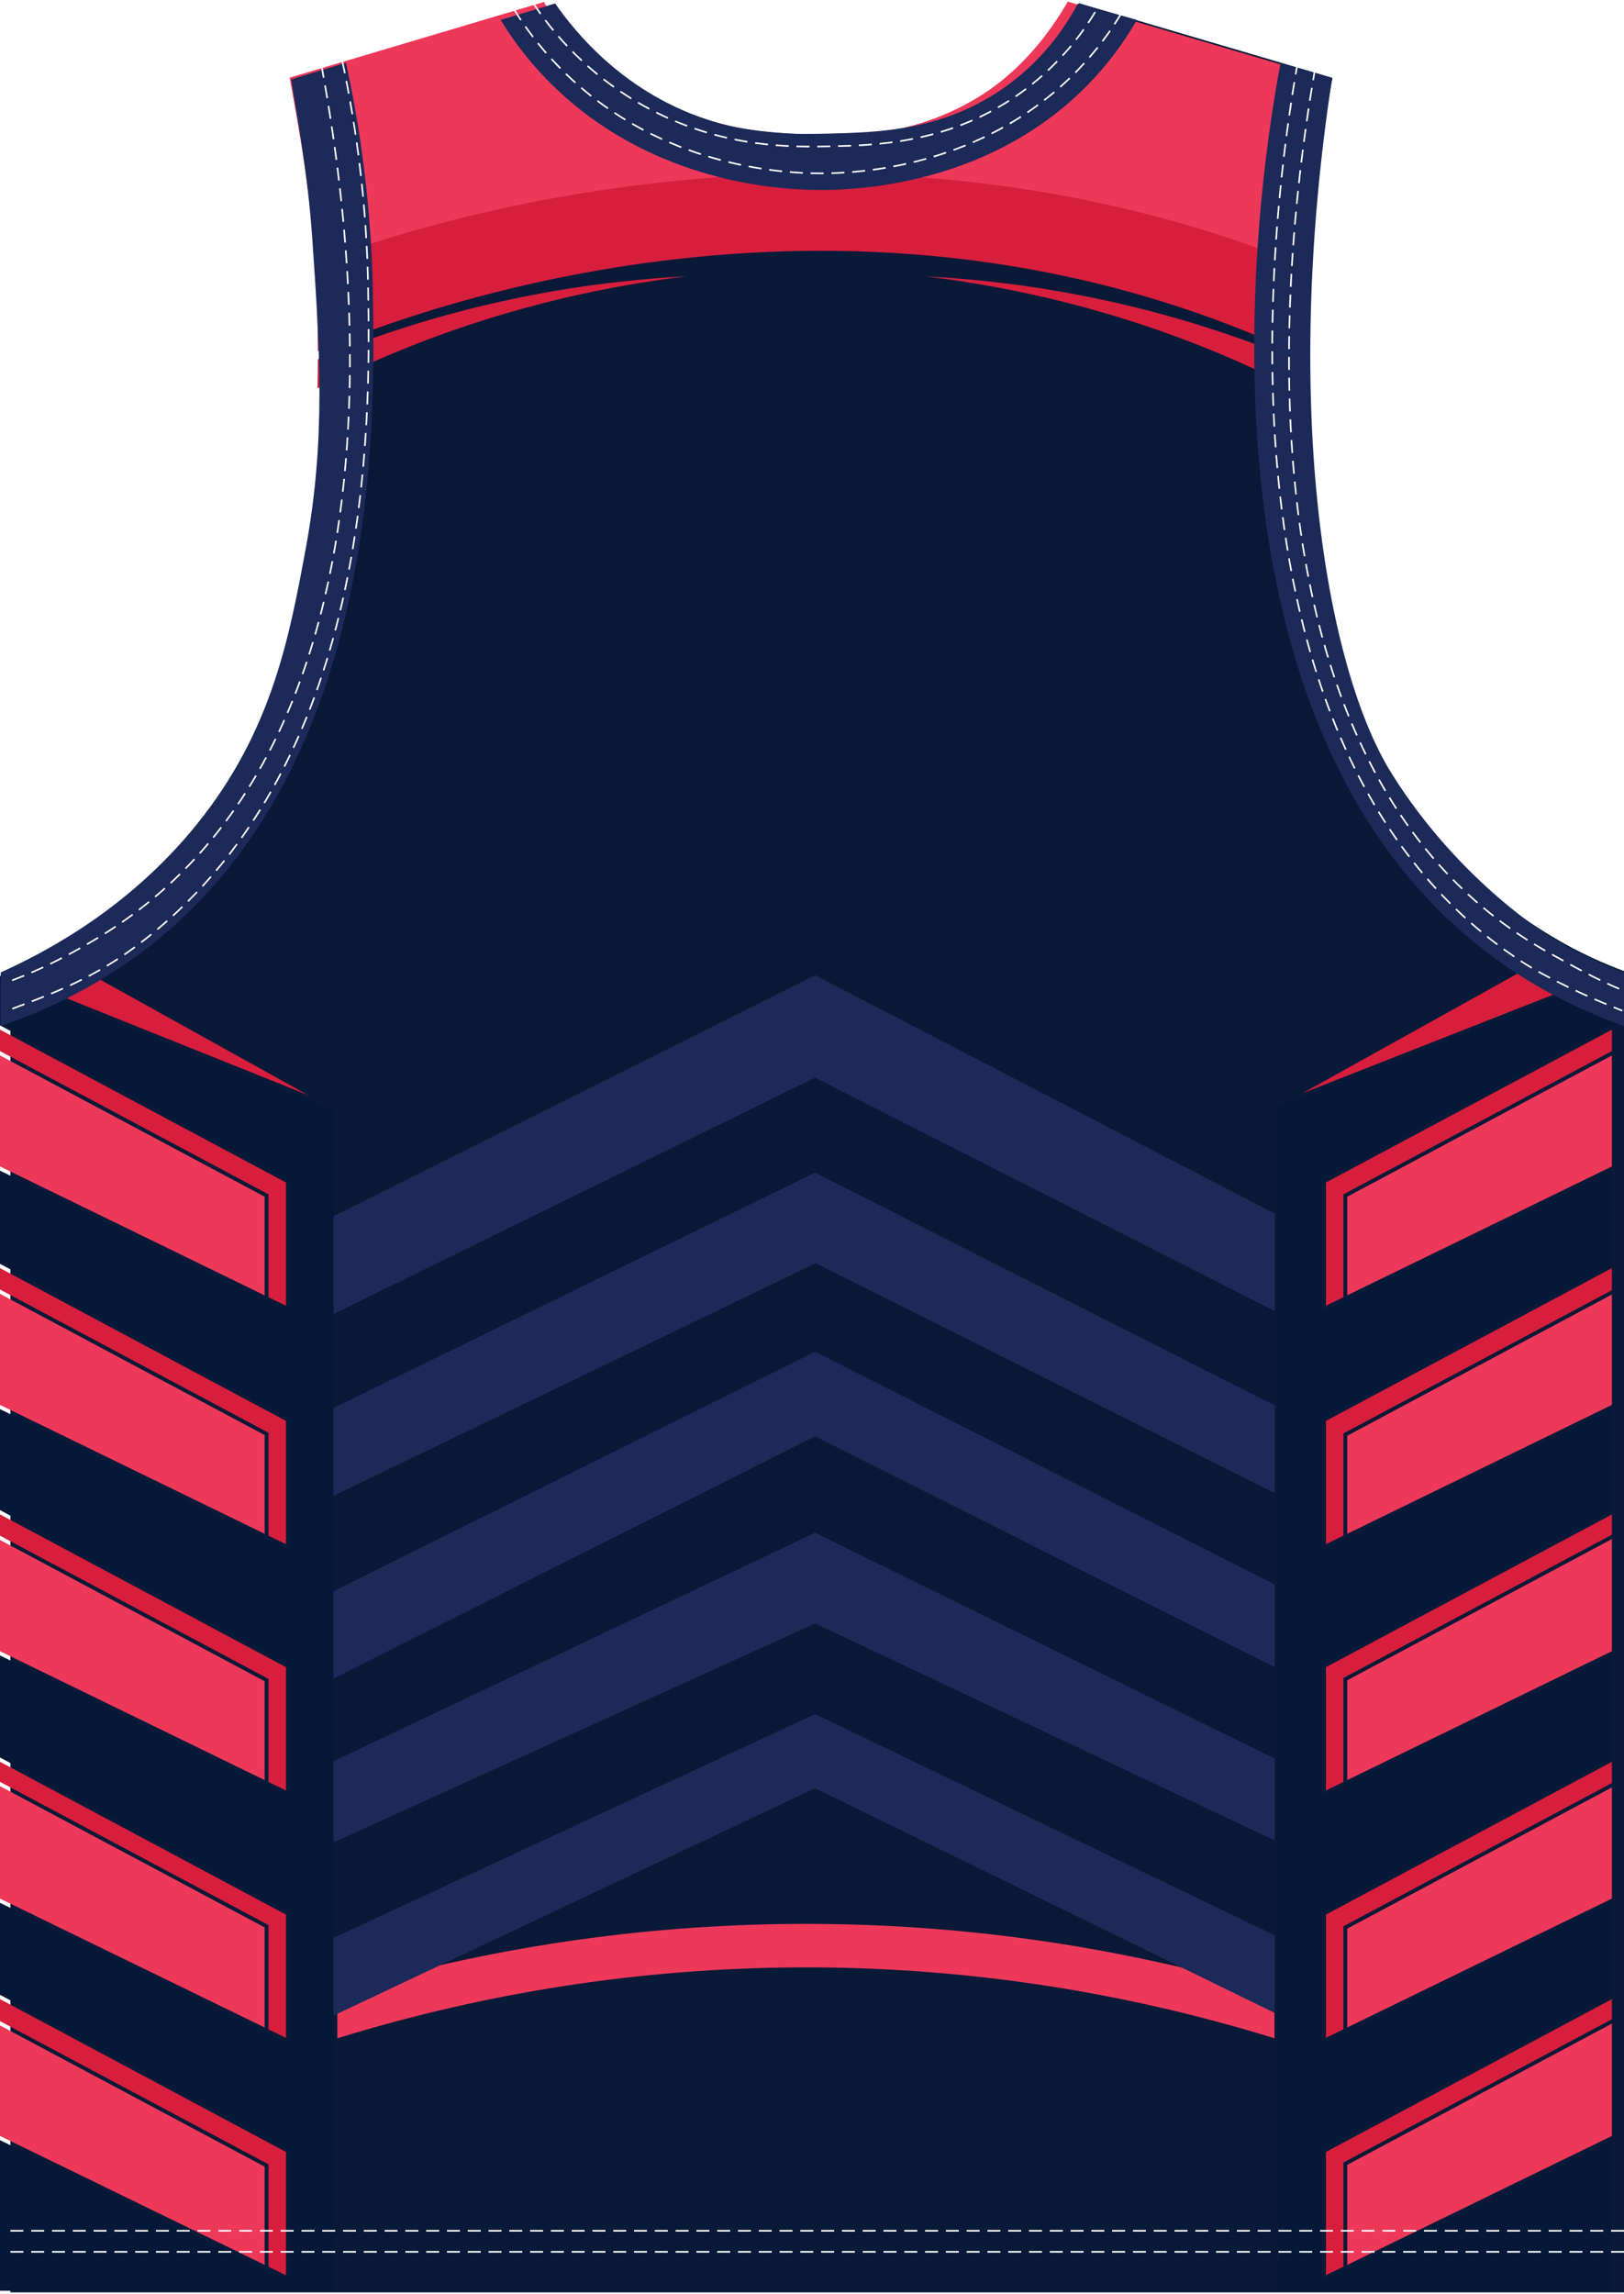 <?xml version="1.0" encoding="utf-8"?>
<!-- Generator: Adobe Illustrator 19.1.0, SVG Export Plug-In . SVG Version: 6.00 Build 0)  -->
<svg version="1.1" id="Layer_1" xmlns="http://www.w3.org/2000/svg" xmlns:xlink="http://www.w3.org/1999/xlink" x="0px" y="0px"
	 viewBox="0 0 500 706" style="enable-background:new 0 0 500 706;" xml:space="preserve">
<style type="text/css">
	<![CDATA[
	@font-face{font-family:'codaheavy';src:url('/fonts/coda-heavy-webfont.woff') format('woff')}
	text{font-family:Impact,codaheavy,sans-serif}
	.Number.fill{fill:#000}
	.NumberOutline.stroke{fill:none;stroke:#777;stroke-width:2.5}
	.Colour1.fill{fill:#081A38;}
	.Colour2.fill{fill:#EE3859;}
	.Colour3.fill{fill:#D71E3C;}
	.Colour4.fill{fill:#1C2A59;}
	.Colour5.fill{fill:#051838;}
	.NeckAndArmTrim.fill{fill:#1C2A59;}
	.Gradient1_removed{stop-color:#0E9DD5}
	.Gradient2_removed{stop-color:#1C2A59}
	.st0{fill:url(#SVGID_1_removed);}
	.st1{fill:url(#SVGID_2_removed);}
	.st2{fill:none;stroke:#FFFFFF;stroke-width:0.5;stroke-miterlimit:10;stroke-dasharray:4,2.4;}
	]]>
</style>
<g>
	<path class="Colour1 fill" d="M500,705.5V313.49v-14.63c-5.57-2.07-13.59-5.46-22.46-10.82c-32.39-19.57-51.45-45.92-59.29-61.43
		c-19.92-39.45-24.18-114.04-8.02-202.64c-26-7.66-52.01-15.32-78.01-22.97c-3.85,6.75-13.54,22.89-33.68,32.82
		c-18.26,9-35.2,7.85-47.38,7.57c-12.76-0.29-42.74-0.98-65.11-21.38c-7.67-7-12.6-14.16-15.12-18.92
		c-26.24,7.8-52.05,15.51-78.29,23.31c5.02,27.4,50.79,202.21-63.58,261.2c-8.11,4.18-16.15,9.67-25.85,13.52
		c0,135.46,0,270.92,0,406.38H500z"/>
	<path class="Colour3 fill" d="M295.07,33.32c-15.34,7.56-29.59,8.54-40.29,8.54c-2.51,0-4.88-0.05-7.11-0.11
		c-12.89-0.3-43.06-0.99-65.66-21.6c-5.86-5.34-10.75-11.61-14.55-18.63L90.15,24.51c3.08,16.98,7.62,47.99,7.73,83.54
		c33.44-14.19,164.69-61.7,299.8-0.01c0.16-25.24,2.57-53.35,8.11-83.96L329.15,1.51C323.48,11.25,313.03,24.46,295.07,33.32z"/>
	<linearGradient id="SVGID_1_" gradientUnits="userSpaceOnUse" x1="248.14" y1="-132.603" x2="248.14" y2="300.977">
		<stop class="Gradient1 stopColor" offset="0" style="stop-color:#0E9DD5;stop-opacity:0"/>
		<stop class="Gradient2 stopColor" offset="1" style="stop-color:#1C2A59"/>
	</linearGradient>
	<path class="st0" d="M378.21,221.22c-5.76-2.67-11.5-5.38-17.19-8.12L344,204.83l-16.9-8.38c-5.63-2.8-11.19-5.65-16.79-8.47
		c-5.6-2.82-11.18-5.66-16.72-8.54l-16.66-8.6l-33.08-17.41h5.09l-16.1,8.48c-5.38,2.81-10.71,5.68-16.13,8.45l-16.22,8.37
		c-5.39,2.8-10.84,5.55-16.29,8.31c-5.46,2.74-10.87,5.53-16.36,8.24l-16.46,8.15l-16.58,8.04c-5.54,2.67-11.13,5.3-16.74,7.9
		c5.08-3.08,10.19-6.14,15.34-9.16l15.5-9.02l15.63-8.91c5.2-2.98,10.48-5.88,15.72-8.82c5.25-2.93,10.49-5.87,15.79-8.75
		l15.86-8.69c5.27-2.91,10.64-5.74,15.96-8.61l15.98-8.58l2.55-1.37l2.55,1.37l32.83,17.63l16.29,8.92
		c5.44,2.96,10.85,5.96,16.23,8.98c5.38,3.02,10.8,6.01,16.16,9.05l16.06,9.14l15.93,9.25
		C367.74,214.92,372.99,218.05,378.21,221.22z M362.45,225.74l-15.93-9.25l-16.06-9.14c-5.36-3.04-10.77-6.03-16.16-9.05
		c-5.38-3.02-10.79-6.02-16.23-8.98l-16.29-8.92l-32.83-17.63l-2.55-1.37l-2.55,1.37l-15.98,8.58c-5.32,2.87-10.68,5.7-15.96,8.61
		l-15.86,8.69c-5.3,2.88-10.55,5.82-15.79,8.75c-5.24,2.94-10.52,5.84-15.72,8.82l-15.63,8.91l-15.5,9.02
		c-5.15,3.02-10.26,6.08-15.34,9.16c5.61-2.6,11.2-5.23,16.74-7.9l16.58-8.04l16.46-8.15c5.5-2.71,10.9-5.5,16.36-8.24
		c5.45-2.75,10.9-5.5,16.29-8.31l16.22-8.37c5.42-2.78,10.75-5.64,16.13-8.45l16.1-8.48h-5.09l33.08,17.41l16.66,8.6
		c5.54,2.88,11.11,5.72,16.72,8.54c5.6,2.82,11.17,5.68,16.79,8.47l16.9,8.38l17.02,8.27c5.69,2.74,11.42,5.44,17.19,8.12
		C372.99,231.97,367.74,228.84,362.45,225.74z M362.45,239.66l-15.93-9.25l-16.06-9.14c-5.36-3.04-10.77-6.03-16.16-9.05
		c-5.38-3.02-10.79-6.02-16.23-8.98l-16.29-8.92l-32.83-17.63l-2.55-1.37l-2.55,1.37l-15.98,8.58c-5.32,2.87-10.68,5.7-15.96,8.61
		l-15.86,8.69c-5.3,2.88-10.55,5.82-15.79,8.75c-5.24,2.94-10.52,5.84-15.72,8.82l-15.63,8.91l-15.5,9.02
		c-5.15,3.02-10.26,6.08-15.34,9.16c5.61-2.6,11.2-5.23,16.74-7.9l16.58-8.04l16.46-8.15c5.5-2.71,10.9-5.5,16.36-8.24
		c5.45-2.75,10.9-5.5,16.29-8.31l16.22-8.37c5.42-2.78,10.75-5.64,16.13-8.45l16.1-8.48h-5.09l33.08,17.41l16.66,8.6
		c5.54,2.88,11.11,5.72,16.72,8.54c5.6,2.82,11.17,5.68,16.79,8.47l16.9,8.38l17.02,8.27c5.69,2.74,11.42,5.44,17.19,8.12
		C372.99,245.9,367.74,242.76,362.45,239.66z M362.45,253.58l-15.93-9.25l-16.06-9.14c-5.36-3.04-10.77-6.03-16.16-9.05
		c-5.38-3.02-10.79-6.02-16.23-8.98l-16.29-8.92l-32.83-17.63l-2.55-1.37l-2.55,1.37l-15.98,8.58c-5.32,2.87-10.68,5.7-15.96,8.61
		l-15.86,8.69c-5.3,2.88-10.55,5.82-15.79,8.75c-5.24,2.94-10.52,5.84-15.72,8.82l-15.63,8.91l-15.5,9.02
		c-5.15,3.02-10.26,6.08-15.34,9.16c5.61-2.6,11.2-5.23,16.74-7.9l16.58-8.04l16.46-8.15c5.5-2.71,10.9-5.5,16.36-8.24
		c5.45-2.75,10.9-5.5,16.29-8.31l16.22-8.37c5.42-2.78,10.75-5.64,16.13-8.45l16.1-8.48h-5.09l33.08,17.41l16.66,8.6
		c5.54,2.88,11.11,5.72,16.72,8.54c5.6,2.82,11.17,5.68,16.79,8.47l16.9,8.38l17.02,8.27c5.69,2.74,11.42,5.44,17.19,8.12
		C372.99,259.82,367.74,256.68,362.45,253.58z M362.45,267.5l-15.93-9.25l-16.06-9.14c-5.36-3.04-10.77-6.03-16.16-9.05
		c-5.38-3.02-10.79-6.02-16.23-8.98l-16.29-8.92l-32.83-17.63l-2.55-1.37l-2.55,1.37l-15.98,8.58c-5.32,2.87-10.68,5.7-15.96,8.61
		l-15.86,8.69c-5.3,2.88-10.55,5.82-15.79,8.75c-5.24,2.94-10.52,5.84-15.72,8.82l-15.63,8.91l-15.5,9.02
		c-5.15,3.02-10.26,6.08-15.34,9.16c5.61-2.6,11.2-5.23,16.74-7.9l16.58-8.04l16.46-8.15c5.5-2.71,10.9-5.5,16.36-8.24
		c5.45-2.75,10.9-5.5,16.29-8.31l16.22-8.37c5.42-2.78,10.75-5.64,16.13-8.45l16.1-8.48h-5.09l33.08,17.41l16.66,8.6
		c5.54,2.88,11.11,5.72,16.72,8.54c5.6,2.82,11.17,5.68,16.79,8.47l16.9,8.38l17.02,8.27c5.69,2.74,11.42,5.44,17.19,8.12
		C372.99,273.74,367.74,270.6,362.45,267.5z M362.45,281.42l-15.93-9.25l-16.06-9.14c-5.36-3.04-10.77-6.03-16.16-9.05
		c-5.38-3.02-10.79-6.02-16.23-8.98l-16.29-8.92l-32.83-17.63l-2.55-1.37l-2.55,1.37l-15.98,8.58c-5.32,2.87-10.68,5.7-15.96,8.61
		l-15.86,8.69c-5.3,2.88-10.55,5.82-15.79,8.75c-5.24,2.94-10.52,5.84-15.72,8.82l-15.63,8.91l-15.5,9.02
		c-5.15,3.02-10.26,6.08-15.34,9.16c5.61-2.6,11.2-5.23,16.74-7.9l16.58-8.04l16.46-8.15c5.5-2.71,10.9-5.5,16.36-8.24
		c5.45-2.75,10.9-5.5,16.29-8.31l16.22-8.37c5.42-2.78,10.75-5.64,16.13-8.45l16.1-8.48h-5.09l33.08,17.41l16.66,8.6
		c5.54,2.88,11.11,5.72,16.72,8.54c5.6,2.82,11.17,5.68,16.79,8.47l16.9,8.38l17.02,8.27c5.69,2.74,11.42,5.44,17.19,8.12
		C372.99,287.66,367.74,284.52,362.45,281.42z M362.45,295.34l-15.93-9.25l-16.06-9.14c-5.36-3.04-10.77-6.03-16.16-9.05
		c-5.38-3.02-10.79-6.02-16.23-8.98L281.78,250l-32.83-17.63L246.4,231l-2.55,1.37l-15.98,8.58c-5.32,2.87-10.68,5.7-15.96,8.61
		l-15.86,8.69c-5.3,2.88-10.55,5.82-15.79,8.75c-5.24,2.94-10.52,5.84-15.72,8.82l-15.63,8.91l-15.5,9.02
		c-5.15,3.02-10.26,6.08-15.34,9.16c5.61-2.6,11.2-5.23,16.74-7.9l16.58-8.04l16.46-8.15c5.5-2.71,10.9-5.5,16.36-8.24
		c5.45-2.75,10.9-5.5,16.29-8.31l16.22-8.37c5.42-2.78,10.75-5.64,16.13-8.45l16.1-8.48h-5.09l33.08,17.41l16.66,8.6
		c5.54,2.88,11.11,5.72,16.72,8.54c5.6,2.82,11.17,5.68,16.79,8.47l16.9,8.38l17.02,8.27c5.69,2.74,11.42,5.44,17.19,8.12
		C372.99,301.58,367.74,298.44,362.45,295.34z M362.45,309.27l-15.93-9.25l-16.06-9.14c-5.36-3.04-10.77-6.03-16.16-9.05
		c-5.38-3.02-10.79-6.02-16.23-8.98l-16.29-8.92l-32.83-17.63l-2.55-1.37l-2.55,1.37l-15.98,8.58c-5.32,2.87-10.68,5.7-15.96,8.61
		l-15.86,8.69c-5.3,2.88-10.55,5.82-15.79,8.75c-5.24,2.94-10.52,5.84-15.72,8.82l-15.63,8.91l-15.5,9.02
		c-5.15,3.02-10.26,6.08-15.34,9.16c5.61-2.6,11.2-5.23,16.74-7.9l16.58-8.04l16.46-8.15c5.5-2.71,10.9-5.5,16.36-8.24
		c5.45-2.75,10.9-5.5,16.29-8.31l16.22-8.37c5.42-2.78,10.75-5.64,16.13-8.45l16.1-8.48h-5.09l33.08,17.41l16.66,8.6
		c5.54,2.88,11.11,5.72,16.72,8.54c5.6,2.82,11.17,5.68,16.79,8.47l16.9,8.38l17.02,8.27c5.69,2.74,11.42,5.44,17.19,8.12
		C372.99,315.5,367.74,312.37,362.45,309.27z M362.45,323.19l-15.93-9.25l-16.06-9.14c-5.36-3.04-10.77-6.03-16.16-9.05
		c-5.38-3.02-10.79-6.02-16.23-8.98l-16.29-8.92l-32.83-17.63l-2.55-1.37l-2.55,1.37l-15.98,8.58c-5.32,2.87-10.68,5.7-15.96,8.61
		l-15.86,8.69c-5.3,2.88-10.55,5.82-15.79,8.75c-5.24,2.94-10.52,5.84-15.72,8.82l-15.63,8.91l-15.5,9.02
		c-5.15,3.02-10.26,6.08-15.34,9.16c5.61-2.6,11.2-5.23,16.74-7.9l16.58-8.04l16.46-8.15c5.5-2.71,10.9-5.5,16.36-8.24
		c5.45-2.75,10.9-5.5,16.29-8.31l16.22-8.37c5.42-2.78,10.75-5.64,16.13-8.45l16.1-8.48h-5.09l33.08,17.41l16.66,8.6
		c5.54,2.88,11.11,5.72,16.72,8.54c5.6,2.82,11.17,5.68,16.79,8.47l16.9,8.38l17.02,8.27c5.69,2.74,11.42,5.44,17.19,8.12
		C372.99,329.42,367.74,326.29,362.45,323.19z M362.45,337.11l-15.93-9.25l-16.06-9.14c-5.36-3.04-10.77-6.03-16.16-9.05
		c-5.38-3.02-10.79-6.02-16.23-8.98l-16.29-8.92l-32.83-17.63l-2.55-1.37l-2.55,1.37l-15.98,8.58c-5.32,2.87-10.68,5.7-15.96,8.61
		l-15.86,8.69c-5.3,2.88-10.55,5.82-15.79,8.75c-5.24,2.94-10.52,5.84-15.72,8.82l-15.63,8.91l-15.5,9.02
		c-5.15,3.02-10.26,6.08-15.34,9.16c5.61-2.6,11.2-5.23,16.74-7.9l16.58-8.04l16.46-8.15c5.5-2.71,10.9-5.5,16.36-8.24
		c5.45-2.75,10.9-5.5,16.29-8.31l16.22-8.37c5.42-2.78,10.75-5.64,16.13-8.45l16.1-8.48h-5.09l33.08,17.41l16.66,8.6
		c5.54,2.88,11.11,5.72,16.72,8.54c5.6,2.82,11.17,5.68,16.79,8.47l16.9,8.38l17.02,8.27c5.69,2.74,11.42,5.44,17.19,8.12
		C372.99,343.34,367.74,340.21,362.45,337.11z"/>
	<g>
		<polygon class="Colour3 fill" points="0,316.89 88.04,363.92 88.04,401.85 82.66,399.23 82.66,367.58 0,323.49 		"/>
		<polygon class="Colour2 fill" points="0,324.82 81.49,368.29 81.49,398.67 0,358.98 		"/>
		<polygon class="Colour3 fill" points="0,390.27 88.04,437.3 88.04,475.24 82.66,472.62 82.66,440.95 0,396.86 		"/>
		<polygon class="Colour2 fill" points="0,398.19 81.49,441.66 81.49,472.05 0,432.37 		"/>
		<polygon class="Colour3 fill" points="0,466.08 88.04,513.09 88.04,551.03 82.66,548.41 82.66,516.71 0,472.62 		"/>
		<polygon class="Colour2 fill" points="0,473.94 81.49,517.42 81.49,547.84 0,508.17 		"/>
		<polygon class="Colour3 fill" points="0,542.21 88.04,589.23 88.04,627.16 82.54,624.49 82.66,624.49 82.66,592.47 0,548.38 		"/>
		<polygon class="Colour2 fill" points="0,549.7 81.49,593.17 81.49,623.98 0,584.31 		"/>
		<polygon class="Colour3 fill" points="0,615.25 88.04,662.28 88.04,700.22 82.66,697.6 82.66,666.11 0,622.02 		"/>
		<polygon class="Colour2 fill" points="0,623.34 81.49,666.81 81.49,697.03 0,657.35 		"/>
	</g>
	<polygon class="Colour5 fill" points="102.7,705 0,705 0,658.65 89.2,702.09 89.2,661.58 0,613.93 0,585.61 89.2,629.03 89.2,588.52 
		0,540.89 0,509.48 81.81,549.29 89.2,552.9 89.2,512.39 0,464.75 0,433.67 89.2,477.11 89.2,436.6 0,388.95 0,360.28 89.2,403.72 
		89.2,363.21 0,315.56 0,300.27 102.7,341.46 	"/>
	<linearGradient id="SVGID_2_" gradientUnits="userSpaceOnUse" x1="248.133" y1="609.591" x2="248.133" y2="706.47">
		<stop class="Gradient2 stopColor" offset="0" style="stop-color:#1C2A59"/>
		<stop class="Gradient1 stopColor" offset="1" style="stop-color:#0E9DD5;stop-opacity:0"/>
	</linearGradient>
	<path class="st1" d="M392.4,705H103.86v-76.47c45.89-14.22,93.48-21.58,141.43-21.87c0.94-0.01,1.87-0.01,2.81-0.01
		c48.94,0,97.47,7.36,144.29,21.88V705z"/>
	<path class="Colour2 fill" d="M392.4,627.31c-47.72-14.76-97.23-22.13-147.11-21.82c-47.95,0.29-95.53,7.64-141.43,21.82v-14.18
		c46-13.7,93.63-20.78,141.57-21.03c49.73-0.28,99.2,6.82,146.96,21.04V627.31z"/>
	<g>
		<polygon class="Colour2 fill" points="496.28,657.35 414.79,697.04 414.79,666.25 496.28,622.78 		"/>
		<polygon class="Colour3 fill" points="496.28,621.45 413.62,665.54 413.62,697.56 413.7,697.56 408.23,700.23 408.23,662.28 
			496.28,615.25 		"/>
		<polygon class="Colour2 fill" points="496.28,584.31 414.79,623.97 414.79,593.55 496.28,550.08 		"/>
		<polygon class="Colour3 fill" points="496.28,548.75 413.62,592.84 413.62,624.54 408.23,627.16 408.23,589.23 496.28,542.21 		"/>
		<polygon class="Colour2 fill" points="496.28,508.17 414.79,547.84 414.79,517.12 496.28,473.65 		"/>
		<polygon class="Colour3 fill" points="496.28,472.32 413.62,516.42 413.62,548.4 408.23,551.03 408.23,513.09 496.28,466.08 		"/>
		<polygon class="Colour2 fill" points="496.28,432.37 414.79,472.04 414.79,441.86 496.28,398.39 		"/>
		<polygon class="Colour3 fill" points="496.28,397.07 413.62,441.16 413.62,472.6 408.23,475.24 408.23,437.3 496.28,390.27 		"/>
		<polygon class="Colour2 fill" points="496.28,358.98 414.79,398.65 414.79,368.29 496.28,324.82 		"/>
		<polygon class="Colour3 fill" points="496.28,323.49 413.62,367.58 413.62,399.23 408.23,401.85 408.23,363.92 496.28,316.89 		"/>
	</g>
	<polygon class="Colour5 fill" points="496.28,315.56 407.38,363.05 407.07,363.21 407.07,403.72 414.46,400.13 414.2,399.59 
		414.21,399.59 414.46,400.11 496.28,360.28 496.28,388.95 407.38,436.44 407.07,436.6 407.07,477.11 496.28,433.67 496.28,464.75 
		407.07,512.39 407.07,552.89 496.28,509.48 496.28,540.89 407.07,588.52 407.07,629.03 496.28,585.61 496.28,613.93 407.38,661.42 
		407.07,661.58 407.07,701.15 407.08,701.74 407.8,701.74 496.28,658.65 496.28,705 393.56,705 393.56,340.65 496.28,300.26 	"/>
	<path class="Colour4 fill" d="M392.45,619.5l-141.49-69.16L102.7,620.3v-23.9l148.26-68.87l141.49,68.09
		C392.45,604.54,392.45,612.56,392.45,619.5z M392.45,403.48c0-10.11,0-20.13,0-29.99l-141.51-73.36L102.7,374.31v30.09
		l148.24-72.74L392.45,403.48z M392.45,459.49c0-8.94,0-17.94,0-26.95l-141.51-71.65L102.7,433.31v27.03l148.41-71.57L392.45,459.49
		z M392.45,566.4c0-8.01,0-16.43,0-25.17l-141.49-69.51L102.7,542.02V567l148.26-67.38L392.45,566.4z M392.45,513.1
		c0-8.32,0-16.83,0-25.47l-141.51-71.62l-148.24,73.7v26.86l148.24-74.54L392.45,513.1z"/>
	<g id="BBodyLogos"></g>
	<path class="Colour2 fill" d="M295.07,33.32c-15.34,7.56-29.59,8.54-40.29,8.54c-2.51,0-4.88-0.05-7.11-0.11
		c-12.89-0.3-43.06-0.99-65.66-21.6c-5.86-5.34-10.74-12.54-14.54-19.55L89.17,23.9c2.27,12.49,6.3,33.19,7.8,57.09
		C129.8,68.5,260.6,26,398.7,80.69c1.2-17.74,4.45-37.25,8.06-57.22L328.75,0.5C323.08,10.24,313.03,24.46,295.07,33.32z"/>
	<path class="Colour3 fill" d="M313.94,87.77c-3.36-0.4-6.51-0.87-9.45-1.14c-2.93-0.31-5.61-0.6-8-0.78c-2.38-0.2-4.46-0.39-6.17-0.48
		c-3.42-0.22-5.38-0.34-5.38-0.34s1.94,0.26,5.34,0.71c1.7,0.21,3.76,0.54,6.12,0.9c2.36,0.34,5.01,0.81,7.9,1.32
		c2.9,0.47,6.01,1.15,9.31,1.78c3.28,0.73,6.76,1.42,10.31,2.31c3.57,0.83,7.23,1.8,10.93,2.8c3.7,1.05,7.46,2.08,11.17,3.28
		c3.73,1.14,7.42,2.39,11.04,3.64c3.61,1.28,7.16,2.57,10.55,3.9c3.4,1.33,6.67,2.63,9.73,3.97c3.09,1.27,5.95,2.6,8.61,3.8
		c2.67,1.18,5.03,2.38,7.15,3.39c1.74,0.83,3.3,1.61,4.65,2.31c-0.06-2.9-0.08-5.85-0.08-8.84c-0.45-0.18-0.9-0.37-1.38-0.55
		c-2.26-0.9-4.79-1.97-7.59-2.98c-2.78-1.04-5.79-2.19-9.02-3.27c-3.21-1.14-6.62-2.24-10.16-3.35c-3.54-1.12-7.22-2.17-10.96-3.22
		c-3.76-1.02-7.57-2.03-11.42-2.92c-3.83-0.95-7.7-1.74-11.49-2.54c-3.81-0.75-7.55-1.47-11.2-2.06
		C320.82,88.73,317.28,88.28,313.94,87.77z"/>
	<path class="Colour3 fill" d="M103.18,116.82c2.12-1.01,4.48-2.21,7.15-3.39c2.65-1.2,5.52-2.53,8.61-3.8c3.06-1.33,6.34-2.63,9.73-3.97
		c3.39-1.33,6.94-2.62,10.55-3.9c3.62-1.25,7.31-2.5,11.04-3.64c3.71-1.2,7.47-2.23,11.17-3.28c3.71-1,7.37-1.96,10.93-2.8
		c3.55-0.9,7.03-1.58,10.31-2.31c3.3-0.63,6.41-1.31,9.31-1.78c2.89-0.51,5.54-0.98,7.9-1.32c2.36-0.36,4.42-0.69,6.12-0.9
		c3.4-0.45,5.34-0.71,5.34-0.71s-1.96,0.12-5.38,0.34c-1.72,0.09-3.79,0.28-6.17,0.48c-2.39,0.18-5.07,0.47-8,0.78
		c-2.93,0.28-6.09,0.74-9.45,1.14c-3.34,0.51-6.88,0.96-10.51,1.61c-3.64,0.59-7.39,1.31-11.2,2.06c-3.79,0.8-7.66,1.59-11.49,2.54
		c-3.84,0.89-7.66,1.9-11.42,2.92c-3.74,1.05-7.43,2.1-10.96,3.22c-3.54,1.11-6.96,2.21-10.16,3.35c-3.23,1.08-6.24,2.23-9.02,3.27
		c-2.79,1.01-5.33,2.08-7.59,2.98c-0.75,0.3-1.45,0.58-2.12,0.86c-0.01,2.95-0.05,5.94-0.12,8.94
		C99.27,118.74,101.1,117.8,103.18,116.82z"/>
	<g>
		<path class="Colour3 fill" d="M400.95,336.49l94.74-37.25v-0.28c-5.18-1.95-10.21-4.24-15.07-6.78L400.95,336.49z"/>
	</g>
	<g>
		<path class="Colour3 fill" d="M0.6,299.24l94.26,37.8l-80.1-44.48c-4.55,2.44-9.27,4.67-14.16,6.63V299.24z"/>
	</g>
	<path class="NeckAndArmTrim fill" d="M0.23,315.79c10.4-3.57,26.18-10.08,42.3-21.91c74.61-54.75,72.92-162.19,72.28-203.04
		c-0.4-25.83-3.56-49.77-8.28-71.53l-16.88,5.1c1.79,11.68,5.08,28.4,6.5,49.13c2.32,33.81,4.22,61.6-2.03,95.35
		c-5.07,27.34-10.4,56.14-33.5,84.77c-20.21,25.04-44.88,38.63-60.39,45.6V315.79z"/>
	<path class="NeckAndArmTrim fill" d="M500,315.79c-13.74-4.91-25.42-11.05-35.38-17.78c-107.31-72.58-74.9-254.86-70.37-278.54l15.86,4.71
		c-15.58,102.09-1.73,181.79,18.37,213.91c21.48,34.31,50.25,51.11,50.25,51.11c8.71,5.09,16.42,8.26,21.27,10.07V315.79z"/>
	<path class="NeckAndArmTrim fill" d="M350.02,6.12c-3.82,6.68-10.34,16.3-20.98,25.53c-28.46,24.68-63.47,26.71-75.24,26.82
		c-8.99,0.09-44.92-0.53-75.69-25.15c-12.12-9.7-19.61-20.05-23.98-27.2l16.81-5.03c6.3,9.03,21.74,28.15,48.65,36.28
		c14.1,4.26,26.24,3.97,35.51,3.74c14.26-0.35,32.03-0.78,49.58-11.22c13.97-8.31,22.32-19.7,27.18-28.8L350.02,6.12z"/>
	<g>
		<line class="st2" x1="3.21" y1="686.55" x2="500" y2="686.55"/>
		<line class="st2" x1="3.21" y1="693.02" x2="500" y2="693.02"/>
		<path class="st2" d="M105.36,18.64c4.55,21.39,7.58,44.86,7.98,70.14c0.64,40.85,2.32,148.3-72.28,203.04
			c-13.72,10.07-27.2,14.82-37.32,18.65"/>
		<path class="st2" d="M158.21,2.83c4.35,7.02,11.36,16.47,22.14,25.37c29.84,24.61,64.67,25.24,73.39,25.15
			c11.42-0.12,45.36-2.14,72.95-26.82c9.25-8.27,15.29-16.86,19.1-23.36"/>
		<path class="st2" d="M164.19,1c5.46,8.27,17.17,23.26,37.83,33.6c21.73,10.88,41.5,10.69,53.47,10.43
			c13.54-0.29,35.31-0.76,56.46-14.86c14.31-9.54,22.46-21.42,26.77-29.1"/>
		<path class="st2" d="M3.73,301.72c9.22-3.46,17.3-7.75,24.69-12.07C136.74,226.4,104.49,50.82,99.05,20.52"/>
		<path class="st2" d="M404.95,20.73c-5.55,32.4-35.76,213.03,72.18,272.63c6.89,3.8,14.12,7.97,22.34,11.37"/>
		<path class="st2" d="M399.57,18.96c-3.97,23.17-36.67,207.73,68.85,276.94c7.25,4.76,20.08,10.87,31.07,15.16"/>
	</g>
</g>
</svg>
